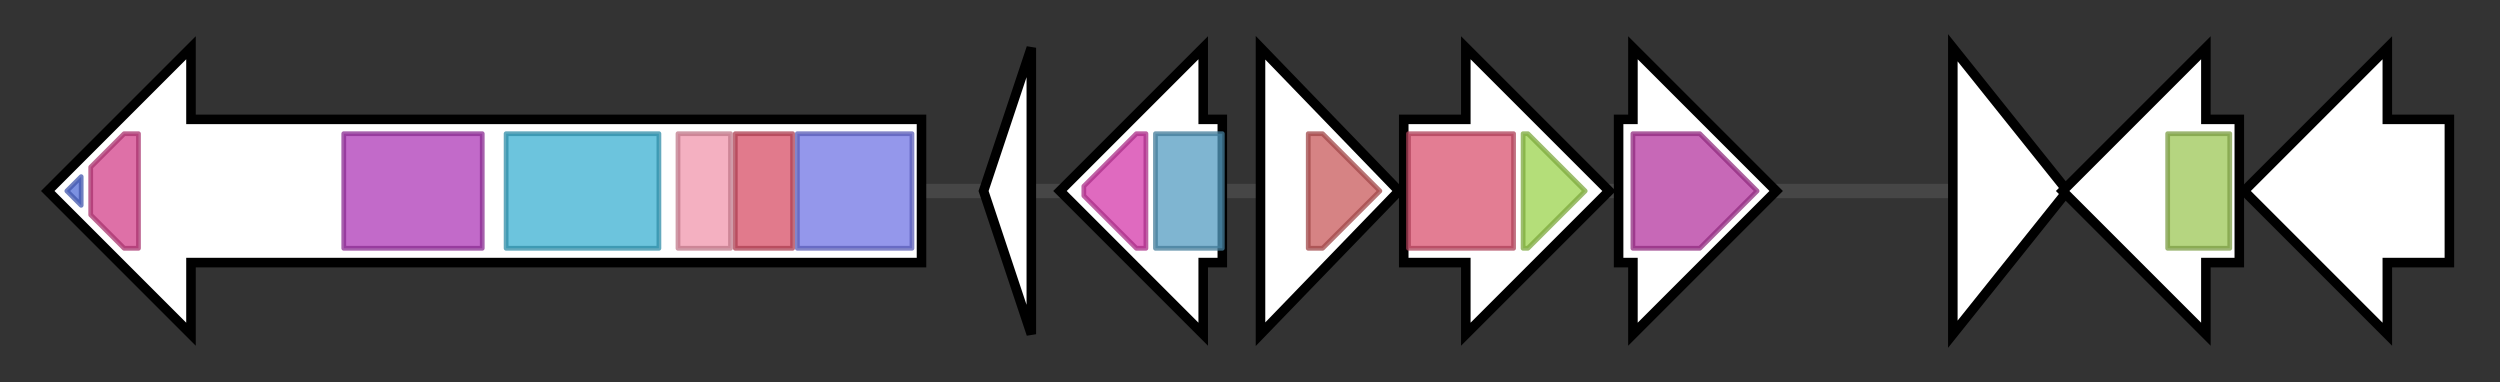 <svg version="1.1" baseProfile="full" xmlns="http://www.w3.org/2000/svg" width="523.6" height="80">
	<rect width="100%" height="100%" fill="#333333" stroke="none"/>
	<g>
		<line x1="10" y1="40.0" x2="513.6" y2="40.0" style="stroke:rgb(70,70,70); stroke-width:3 "/>
		<g>
			<title> (ctg4948_1)</title>
			<polygon class=" (ctg4948_1)" points="193,25 40,25 40,10 10,40 40,70 40,55 193,55" fill="rgb(255,255,255)" fill-opacity="1.0" stroke="rgb(0,0,0)" stroke-width="2"  />
			<g>
				<title>ADH_zinc_N (PF00107)
"Zinc-binding dehydrogenase"</title>
				<polygon class="PF00107" points="14,40 17,37 17,43" stroke-linejoin="round" width="7" height="24" fill="rgb(81,108,215)" stroke="rgb(64,86,172)" stroke-width="1" opacity="0.75" />
			</g>
			<g>
				<title>ADH_N (PF08240)
"Alcohol dehydrogenase GroES-like domain"</title>
				<polygon class="PF08240" points="19,35 26,28 29,28 29,52 26,52 19,45" stroke-linejoin="round" width="10" height="24" fill="rgb(211,65,138)" stroke="rgb(168,51,110)" stroke-width="1" opacity="0.75" />
			</g>
			<g>
				<title>PS-DH (PF14765)
"Polyketide synthase dehydratase"</title>
				<rect class="PF14765" x="72" y="28" stroke-linejoin="round" width="29" height="24" fill="rgb(173,56,182)" stroke="rgb(138,44,145)" stroke-width="1" opacity="0.75" />
			</g>
			<g>
				<title>Acyl_transf_1 (PF00698)
"Acyl transferase domain"</title>
				<rect class="PF00698" x="106" y="28" stroke-linejoin="round" width="32" height="24" fill="rgb(59,176,209)" stroke="rgb(47,140,167)" stroke-width="1" opacity="0.75" />
			</g>
			<g>
				<title>KAsynt_C_assoc (PF16197)
"Ketoacyl-synthetase C-terminal extension"</title>
				<rect class="PF16197" x="142" y="28" stroke-linejoin="round" width="11" height="24" fill="rgb(240,150,172)" stroke="rgb(192,120,137)" stroke-width="1" opacity="0.75" />
			</g>
			<g>
				<title>Ketoacyl-synt_C (PF02801)
"Beta-ketoacyl synthase, C-terminal domain"</title>
				<rect class="PF02801" x="154" y="28" stroke-linejoin="round" width="12" height="24" fill="rgb(215,78,102)" stroke="rgb(172,62,81)" stroke-width="1" opacity="0.75" />
			</g>
			<g>
				<title>ketoacyl-synt (PF00109)
"Beta-ketoacyl synthase, N-terminal domain"</title>
				<rect class="PF00109" x="167" y="28" stroke-linejoin="round" width="24" height="24" fill="rgb(112,116,228)" stroke="rgb(89,92,182)" stroke-width="1" opacity="0.75" />
			</g>
		</g>
		<g>
			<title> (ctg4948_2)</title>
			<polygon class=" (ctg4948_2)" points="206,40 216,10 216,70" fill="rgb(255,255,255)" fill-opacity="1.0" stroke="rgb(0,0,0)" stroke-width="2"  />
		</g>
		<g>
			<title> (ctg4948_3)</title>
			<polygon class=" (ctg4948_3)" points="256,25 252,25 252,10 222,40 252,70 252,55 256,55" fill="rgb(255,255,255)" fill-opacity="1.0" stroke="rgb(0,0,0)" stroke-width="2"  />
			<g>
				<title>Rotamase_3 (PF13616)
"PPIC-type PPIASE domain"</title>
				<polygon class="PF13616" points="227,39 238,28 240,28 240,52 238,52 227,41" stroke-linejoin="round" width="13" height="24" fill="rgb(212,56,169)" stroke="rgb(169,44,135)" stroke-width="1" opacity="0.75" />
			</g>
			<g>
				<title>SurA_N_3 (PF13624)
"SurA N-terminal domain"</title>
				<rect class="PF13624" x="242" y="28" stroke-linejoin="round" width="14" height="24" fill="rgb(84,156,193)" stroke="rgb(67,124,154)" stroke-width="1" opacity="0.75" />
			</g>
		</g>
		<g>
			<title> (ctg4948_4)</title>
			<polygon class=" (ctg4948_4)" points="264,10 293,40 264,70" fill="rgb(255,255,255)" fill-opacity="1.0" stroke="rgb(0,0,0)" stroke-width="2"  />
			<g>
				<title>Glyco_transf_9 (PF01075)
"Glycosyltransferase family 9 (heptosyltransferase)"</title>
				<polygon class="PF01075" points="274,28 277,28 289,40 277,52 274,52" stroke-linejoin="round" width="18" height="24" fill="rgb(200,89,91)" stroke="rgb(160,71,72)" stroke-width="1" opacity="0.75" />
			</g>
		</g>
		<g>
			<title> (ctg4948_5)</title>
			<polygon class=" (ctg4948_5)" points="294,25 307,25 307,10 337,40 307,70 307,55 294,55" fill="rgb(255,255,255)" fill-opacity="1.0" stroke="rgb(0,0,0)" stroke-width="2"  />
			<g>
				<title>SBD_N (PF07005)
"Sugar-binding N-terminal domain"</title>
				<rect class="PF07005" x="295" y="28" stroke-linejoin="round" width="22" height="24" fill="rgb(217,82,111)" stroke="rgb(173,65,88)" stroke-width="1" opacity="0.75" />
			</g>
			<g>
				<title>NBD_C (PF17042)
"Nucleotide-binding C-terminal domain"</title>
				<polygon class="PF17042" points="319,28 320,28 332,40 320,52 319,52" stroke-linejoin="round" width="15" height="24" fill="rgb(155,211,77)" stroke="rgb(124,168,61)" stroke-width="1" opacity="0.75" />
			</g>
		</g>
		<g>
			<title> (ctg4948_6)</title>
			<polygon class=" (ctg4948_6)" points="339,25 342,25 342,10 372,40 342,70 342,55 339,55" fill="rgb(255,255,255)" fill-opacity="1.0" stroke="rgb(0,0,0)" stroke-width="2"  />
			<g>
				<title>PdxA (PF04166)
"Pyridoxal phosphate biosynthetic protein PdxA"</title>
				<polygon class="PF04166" points="342,28 356,28 368,40 356,52 342,52" stroke-linejoin="round" width="29" height="24" fill="rgb(180,54,159)" stroke="rgb(144,43,127)" stroke-width="1" opacity="0.75" />
			</g>
		</g>
		<g>
			<title> (ctg4948_7)</title>
			<polygon class=" (ctg4948_7)" points="409,10 433,40 409,70" fill="rgb(255,255,255)" fill-opacity="1.0" stroke="rgb(0,0,0)" stroke-width="2"  />
		</g>
		<g>
			<title> (ctg4948_8)</title>
			<polygon class=" (ctg4948_8)" points="469,25 462,25 462,10 432,40 462,70 462,55 469,55" fill="rgb(255,255,255)" fill-opacity="1.0" stroke="rgb(0,0,0)" stroke-width="2"  />
			<g>
				<title>AlbA_2 (PF04326)
"Putative DNA-binding domain"</title>
				<rect class="PF04326" x="454" y="28" stroke-linejoin="round" width="13" height="24" fill="rgb(156,198,86)" stroke="rgb(124,158,68)" stroke-width="1" opacity="0.75" />
			</g>
		</g>
		<g>
			<title> (ctg4948_9)</title>
			<polygon class=" (ctg4948_9)" points="513,25 500,25 500,10 470,40 500,70 500,55 513,55" fill="rgb(255,255,255)" fill-opacity="1.0" stroke="rgb(0,0,0)" stroke-width="2"  />
		</g>
	</g>
</svg>
